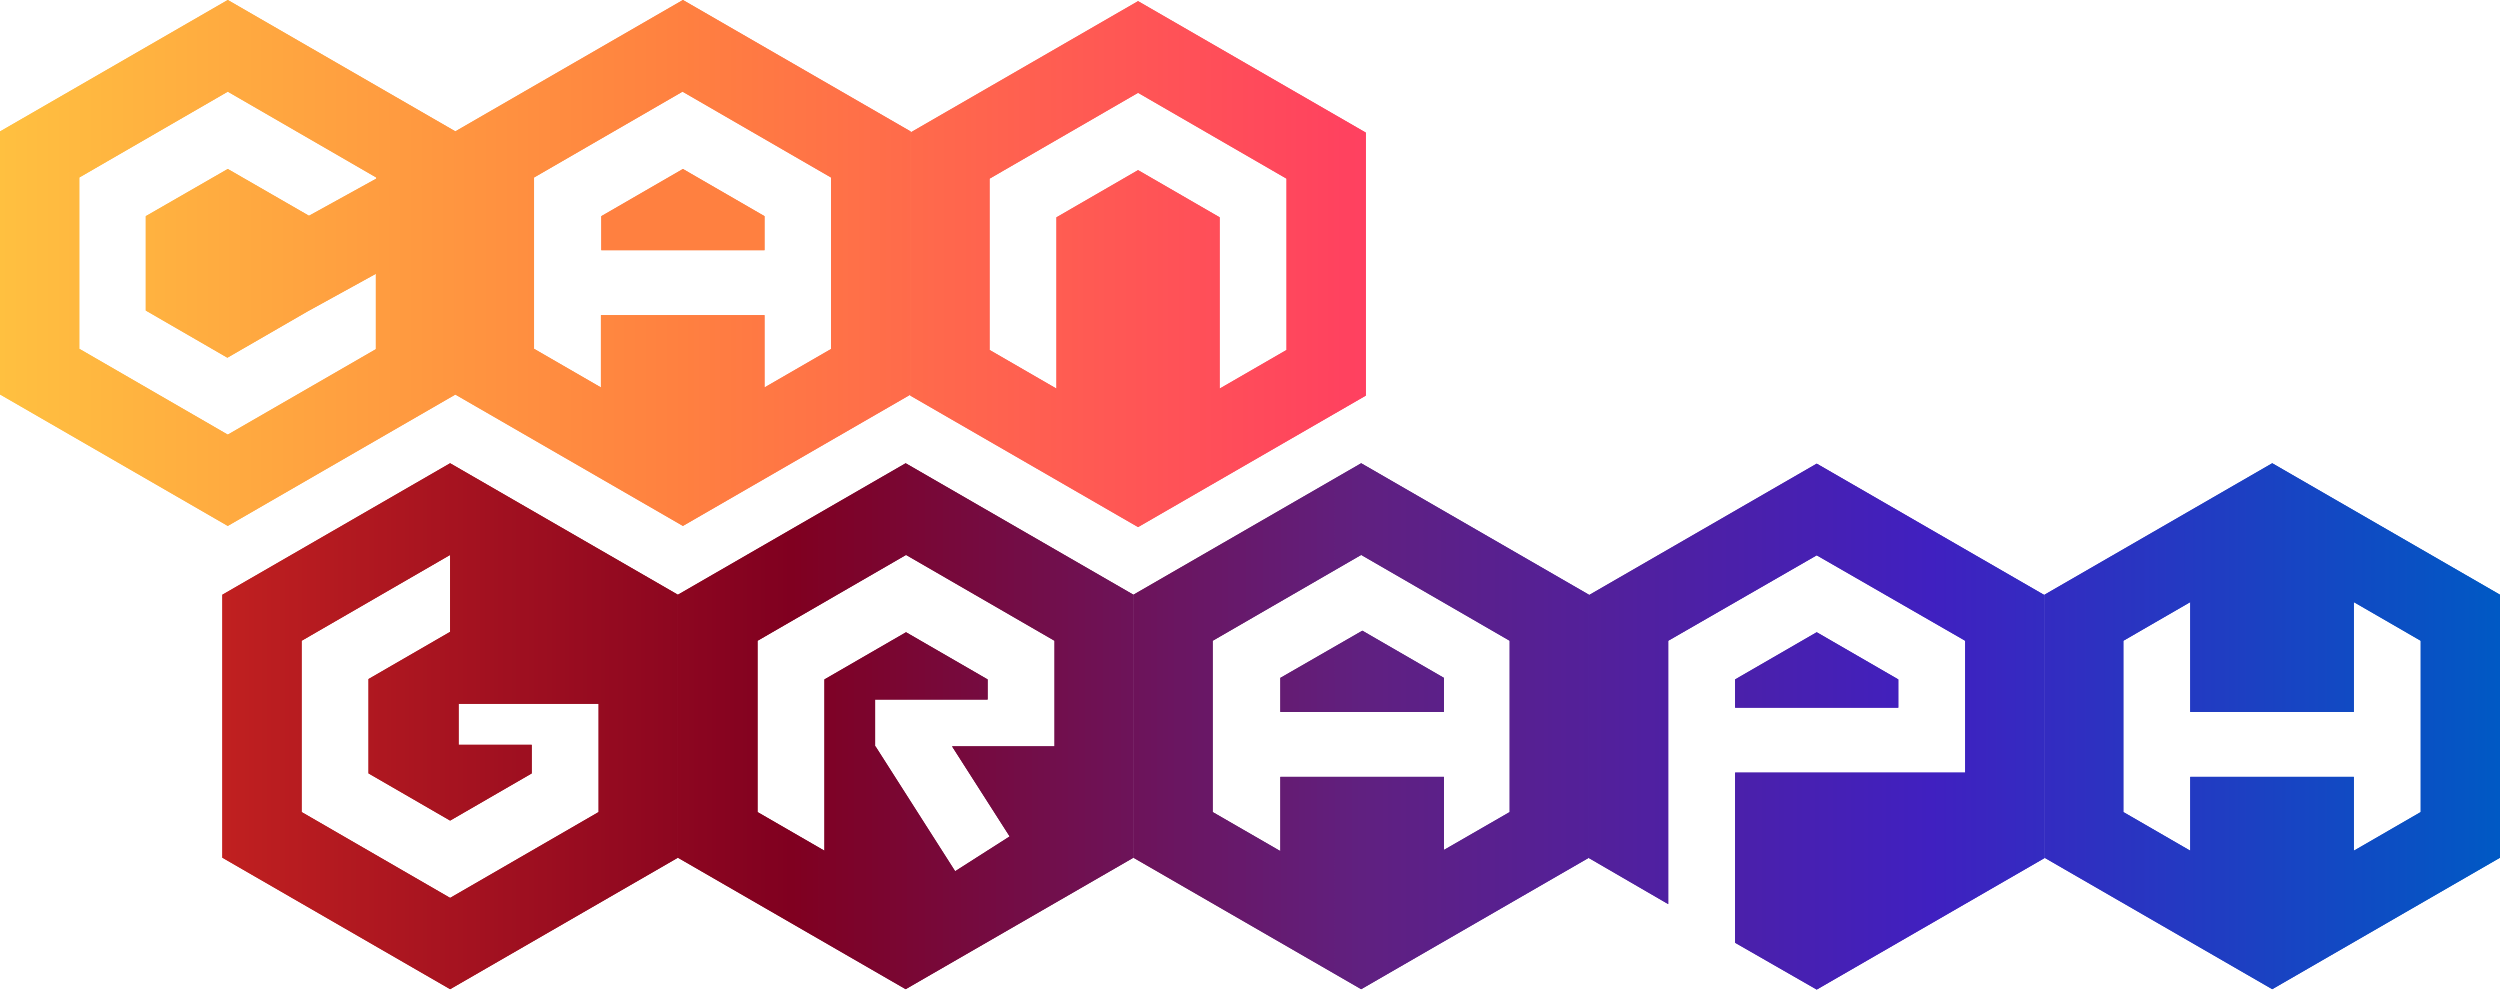 <?xml version="1.0" encoding="UTF-8" standalone="no"?>
<!-- Generator: Adobe Illustrator 23.0.5, SVG Export Plug-In . SVG Version: 6.00 Build 0)  -->

<svg
   version="1.1"
   id="Capa_1"
   x="0px"
   y="0px"
   viewBox="0 0 646.5 255.9"
   xml:space="preserve"
   sodipodi:docname="cangraph-logo.svg"
   width="646.5"
   height="255.9"
   inkscape:version="1.2.1 (9c6d41e410, 2022-07-14)"
   inkscape:export-filename="cangraph-logo.png"
   inkscape:export-xdpi="100"
   inkscape:export-ydpi="100"
   xmlns:inkscape="http://www.inkscape.org/namespaces/inkscape"
   xmlns:sodipodi="http://sodipodi.sourceforge.net/DTD/sodipodi-0.dtd"
   xmlns:xlink="http://www.w3.org/1999/xlink"
   xmlns="http://www.w3.org/2000/svg"
   xmlns:svg="http://www.w3.org/2000/svg"><g
   id="g946"
   style="fill:url(#linearGradient1204);fill-opacity:1;stroke:none;stroke-opacity:1"
   transform="translate(-93.3,-152.4)"><g
     id="g18"
     style="fill:url(#linearGradient1188);fill-opacity:1;stroke:none;stroke-opacity:1">
		<path
   class="st3"
   d="m 445.3,272.2 -58.9,34 v 68 l 58.9,34 58.9,-34 v -68 z m 38.4,90.2 -17,9.8 v -18.9 h -42.3 v 19.2 l -17.5,-10.1 v -44.3 l 38.4,-22.2 38.4,22.2 z"
   id="path14"
   style="fill:url(#linearGradient1184);fill-opacity:1;stroke:none;stroke-opacity:1" />
		<polygon
   class="st3"
   points="424.4,327.7 424.4,336.5 466.7,336.5 466.7,327.7 445.6,315.5 "
   id="polygon16"
   style="fill:url(#linearGradient1186);fill-opacity:1;stroke:none;stroke-opacity:1" />
	</g><g
     id="g24"
     style="fill:url(#linearGradient1192);fill-opacity:1;stroke:none;stroke-opacity:1">
		<polygon
   class="st4"
   points="642.5,362.4 659.7,372.4 659.7,353.3 702,353.3 702,372.4 719.3,362.4 719.3,318.1 702,308.1 702,336.5 659.7,336.5 659.7,308.1 642.5,318.1 "
   id="polygon20"
   style="fill:none;fill-opacity:1;stroke:none;stroke-opacity:1" />
		<path
   class="st5"
   d="m 680.9,272.2 -58.9,34 v 68 l 58.9,34 58.9,-34 v -68 z m 38.4,90.2 -17.3,10 v -19.1 h -42.3 v 19.1 l -17.3,-10 v -44.3 l 17.3,-10 v 28.4 H 702 v -28.4 l 17.3,10 z"
   id="path22"
   style="fill:url(#linearGradient1190);fill-opacity:1;stroke:none;stroke-opacity:1" />
	</g><g
     id="g30"
     style="fill:url(#linearGradient1198);fill-opacity:1;stroke:none;stroke-opacity:1">
		<polygon
   class="st6"
   points="524.7,322.6 524.7,322.6 524.7,318.1 563.1,296 601.5,318.1 601.5,352.2 584.2,352.2 584.2,352.2 542,352.2 542,396.2 563.1,408.3 622,374.3 622,306.3 563.1,272.3 504.2,306.3 504.2,374.3 524.7,386.2 "
   id="polygon26"
   style="fill:url(#linearGradient1194);fill-opacity:1;stroke:none;stroke-opacity:1" />
		<polygon
   class="st6"
   points="584.2,335.4 584.2,328.1 563.1,315.9 542,328.1 542,335.4 "
   id="polygon28"
   style="fill:url(#linearGradient1196);fill-opacity:1;stroke:none;stroke-opacity:1" />
	</g><path
     class="st7"
     d="m 209.7,272.2 -58.9,34 v 68 l 58.9,34 58.9,-34 v -68 z m 38.4,90.2 -38.4,22.2 -38.4,-22.2 v -44.3 l 38.4,-22.2 v 19.9 L 188.6,328 v 24.4 l 21.1,12.2 21.1,-12.2 V 345 h -18.9 v -10.6 h 18.9 17.3 z"
     id="path32"
     style="fill:url(#linearGradient1200);fill-opacity:1;stroke:none;stroke-opacity:1" /><path
     class="st8"
     d="m 327.5,272.2 -58.9,34 v 68 l 58.9,34 58.9,-34 v -68 z m 38.4,73.2 h -10.5 -6.8 -9.1 l 14.9,23.3 -14.1,9 -20.6,-32.3 h -0.1 v -12.1 h 29.1 v -5.2 l -21.1,-12.2 -21.1,12.2 v 44.3 l -17.3,-10 v -44.3 l 38.4,-22.2 38.4,22.2 v 27.3 z"
     id="path34"
     style="fill:url(#linearGradient1202);fill-opacity:1;stroke:none;stroke-opacity:1" /></g><defs
   id="defs41"><linearGradient
   inkscape:collect="always"
   id="linearGradient989"><stop
     style="stop-color:#c02020;stop-opacity:1;"
     offset="0"
     id="stop985" /><stop
     style="stop-color:#800020;stop-opacity:1;"
     offset="0.25"
     id="stop993" /><stop
     style="stop-color:#602080;stop-opacity:1;"
     offset="0.5"
     id="stop995" /><stop
     style="stop-color:#4020c0;stop-opacity:1;"
     offset="0.75"
     id="stop997" /><stop
     style="stop-color:#0059c4;stop-opacity:1;"
     offset="1"
     id="stop987" /></linearGradient><linearGradient
   inkscape:collect="always"
   id="linearGradient975"><stop
     style="stop-color:#000000;stop-opacity:1;"
     offset="0"
     id="stop971" /><stop
     style="stop-color:#000000;stop-opacity:0.8;"
     offset="0.198"
     id="stop979" /><stop
     style="stop-color:#000000;stop-opacity:0.616;"
     offset="0.5"
     id="stop981" /><stop
     style="stop-color:#000000;stop-opacity:0.369;"
     offset="0.95"
     id="stop983" /><stop
     style="stop-color:#000000;stop-opacity:0;"
     offset="1"
     id="stop973" /></linearGradient><linearGradient
   inkscape:collect="always"
   id="linearGradient929"><stop
     style="stop-color:#ffc040;stop-opacity:1;"
     offset="0"
     id="stop925" /><stop
     style="stop-color:#ff8040;stop-opacity:1;"
     offset="0.5"
     id="stop933" /><stop
     style="stop-color:#ff4060;stop-opacity:1;"
     offset="1"
     id="stop927" /></linearGradient>
	
	
	
	
	
	
	
	
<linearGradient
   inkscape:collect="always"
   xlink:href="#linearGradient929"
   id="linearGradient931"
   x1="93.3"
   y1="220.55"
   x2="446.5"
   y2="220.55"
   gradientUnits="userSpaceOnUse" /><linearGradient
   inkscape:collect="always"
   xlink:href="#linearGradient975"
   id="linearGradient977"
   x1="150.3"
   y1="340.25"
   x2="740.3"
   y2="340.25"
   gradientUnits="userSpaceOnUse" /><linearGradient
   inkscape:collect="always"
   xlink:href="#linearGradient989"
   id="linearGradient991"
   x1="150.8"
   y1="340.25"
   x2="739.8"
   y2="340.25"
   gradientUnits="userSpaceOnUse" /><linearGradient
   inkscape:collect="always"
   xlink:href="#linearGradient989"
   id="linearGradient1184"
   gradientUnits="userSpaceOnUse"
   x1="150.8"
   y1="340.25"
   x2="739.8"
   y2="340.25" /><linearGradient
   inkscape:collect="always"
   xlink:href="#linearGradient989"
   id="linearGradient1186"
   gradientUnits="userSpaceOnUse"
   x1="150.8"
   y1="340.25"
   x2="739.8"
   y2="340.25" /><linearGradient
   inkscape:collect="always"
   xlink:href="#linearGradient989"
   id="linearGradient1188"
   gradientUnits="userSpaceOnUse"
   x1="150.8"
   y1="340.25"
   x2="739.8"
   y2="340.25" /><linearGradient
   inkscape:collect="always"
   xlink:href="#linearGradient989"
   id="linearGradient1190"
   gradientUnits="userSpaceOnUse"
   x1="150.8"
   y1="340.25"
   x2="739.8"
   y2="340.25" /><linearGradient
   inkscape:collect="always"
   xlink:href="#linearGradient989"
   id="linearGradient1192"
   gradientUnits="userSpaceOnUse"
   x1="150.8"
   y1="340.25"
   x2="739.8"
   y2="340.25" /><linearGradient
   inkscape:collect="always"
   xlink:href="#linearGradient989"
   id="linearGradient1194"
   gradientUnits="userSpaceOnUse"
   x1="150.8"
   y1="340.25"
   x2="739.8"
   y2="340.25" /><linearGradient
   inkscape:collect="always"
   xlink:href="#linearGradient989"
   id="linearGradient1196"
   gradientUnits="userSpaceOnUse"
   x1="150.8"
   y1="340.25"
   x2="739.8"
   y2="340.25" /><linearGradient
   inkscape:collect="always"
   xlink:href="#linearGradient989"
   id="linearGradient1198"
   gradientUnits="userSpaceOnUse"
   x1="150.8"
   y1="340.25"
   x2="739.8"
   y2="340.25" /><linearGradient
   inkscape:collect="always"
   xlink:href="#linearGradient989"
   id="linearGradient1200"
   gradientUnits="userSpaceOnUse"
   x1="150.8"
   y1="340.25"
   x2="739.8"
   y2="340.25" /><linearGradient
   inkscape:collect="always"
   xlink:href="#linearGradient989"
   id="linearGradient1202"
   gradientUnits="userSpaceOnUse"
   x1="150.8"
   y1="340.25"
   x2="739.8"
   y2="340.25" /><linearGradient
   inkscape:collect="always"
   xlink:href="#linearGradient989"
   id="linearGradient1204"
   gradientUnits="userSpaceOnUse"
   x1="150.8"
   y1="340.25"
   x2="739.8"
   y2="340.25" /><linearGradient
   inkscape:collect="always"
   xlink:href="#linearGradient929"
   id="linearGradient1206"
   gradientUnits="userSpaceOnUse"
   x1="93.3"
   y1="220.55"
   x2="446.5"
   y2="220.55" /><linearGradient
   inkscape:collect="always"
   xlink:href="#linearGradient929"
   id="linearGradient1208"
   gradientUnits="userSpaceOnUse"
   x1="93.3"
   y1="220.55"
   x2="446.5"
   y2="220.55" /><linearGradient
   inkscape:collect="always"
   xlink:href="#linearGradient929"
   id="linearGradient1210"
   gradientUnits="userSpaceOnUse"
   x1="93.3"
   y1="220.55"
   x2="446.5"
   y2="220.55" /><linearGradient
   inkscape:collect="always"
   xlink:href="#linearGradient929"
   id="linearGradient1212"
   gradientUnits="userSpaceOnUse"
   x1="93.3"
   y1="220.55"
   x2="446.5"
   y2="220.55" /><linearGradient
   inkscape:collect="always"
   xlink:href="#linearGradient989"
   id="linearGradient1214"
   gradientUnits="userSpaceOnUse"
   x1="150.8"
   y1="340.25"
   x2="739.8"
   y2="340.25" /><linearGradient
   inkscape:collect="always"
   xlink:href="#linearGradient989"
   id="linearGradient1216"
   gradientUnits="userSpaceOnUse"
   x1="150.8"
   y1="340.25"
   x2="739.8"
   y2="340.25" /><linearGradient
   inkscape:collect="always"
   xlink:href="#linearGradient989"
   id="linearGradient1218"
   gradientUnits="userSpaceOnUse"
   x1="150.8"
   y1="340.25"
   x2="739.8"
   y2="340.25" /><linearGradient
   inkscape:collect="always"
   xlink:href="#linearGradient989"
   id="linearGradient1220"
   gradientUnits="userSpaceOnUse"
   x1="150.8"
   y1="340.25"
   x2="739.8"
   y2="340.25" /><linearGradient
   inkscape:collect="always"
   xlink:href="#linearGradient989"
   id="linearGradient1222"
   gradientUnits="userSpaceOnUse"
   x1="150.8"
   y1="340.25"
   x2="739.8"
   y2="340.25" /><linearGradient
   inkscape:collect="always"
   xlink:href="#linearGradient989"
   id="linearGradient1224"
   gradientUnits="userSpaceOnUse"
   x1="150.8"
   y1="340.25"
   x2="739.8"
   y2="340.25" /><linearGradient
   inkscape:collect="always"
   xlink:href="#linearGradient989"
   id="linearGradient1226"
   gradientUnits="userSpaceOnUse"
   x1="150.8"
   y1="340.25"
   x2="739.8"
   y2="340.25" /><linearGradient
   inkscape:collect="always"
   xlink:href="#linearGradient989"
   id="linearGradient1228"
   gradientUnits="userSpaceOnUse"
   x1="150.8"
   y1="340.25"
   x2="739.8"
   y2="340.25" /><linearGradient
   inkscape:collect="always"
   xlink:href="#linearGradient989"
   id="linearGradient1230"
   gradientUnits="userSpaceOnUse"
   x1="150.8"
   y1="340.25"
   x2="739.8"
   y2="340.25" /><linearGradient
   inkscape:collect="always"
   xlink:href="#linearGradient989"
   id="linearGradient1232"
   gradientUnits="userSpaceOnUse"
   x1="150.8"
   y1="340.25"
   x2="739.8"
   y2="340.25" /><linearGradient
   inkscape:collect="always"
   xlink:href="#linearGradient989"
   id="linearGradient1234"
   gradientUnits="userSpaceOnUse"
   x1="150.8"
   y1="340.25"
   x2="739.8"
   y2="340.25" /><linearGradient
   inkscape:collect="always"
   xlink:href="#linearGradient929"
   id="linearGradient1236"
   gradientUnits="userSpaceOnUse"
   x1="93.3"
   y1="220.55"
   x2="446.5"
   y2="220.55" /><linearGradient
   inkscape:collect="always"
   xlink:href="#linearGradient929"
   id="linearGradient1238"
   gradientUnits="userSpaceOnUse"
   x1="93.3"
   y1="220.55"
   x2="446.5"
   y2="220.55" /><linearGradient
   inkscape:collect="always"
   xlink:href="#linearGradient929"
   id="linearGradient1240"
   gradientUnits="userSpaceOnUse"
   x1="93.3"
   y1="220.55"
   x2="446.5"
   y2="220.55" /></defs><sodipodi:namedview
   id="namedview39"
   pagecolor="#ffffff"
   bordercolor="#666666"
   borderopacity="1.0"
   inkscape:showpageshadow="2"
   inkscape:pageopacity="0.0"
   inkscape:pagecheckerboard="0"
   inkscape:deskcolor="#d1d1d1"
   showgrid="false"
   inkscape:zoom="1.5395044"
   inkscape:cx="296.84878"
   inkscape:cy="145.50137"
   inkscape:window-width="1920"
   inkscape:window-height="993"
   inkscape:window-x="0"
   inkscape:window-y="0"
   inkscape:window-maximized="1"
   inkscape:current-layer="Capa_1" />
<style
   type="text/css"
   id="style2">
	.st0{fill:#FFC040;}
	.st1{fill:#FF4060;}
	.st2{fill:#FF8040;}
	.st3{fill:#602080;}
	.st4{fill:none;}
	.st5{fill:#0059C4;}
	.st6{fill:#4020C0;}
	.st7{fill:#C02020;}
	.st8{fill:#800020;}
</style>
<g
   id="g12"
   transform="translate(-93.3,-152.4)">
		<g
   id="g900"
   style="fill:url(#linearGradient1212);fill-opacity:1"><path
     class="st0"
     d="m 152.2,152.4 -58.9,34 v 68 l 58.9,34 58.9,-34 v -68 z m 0,112.4 -38.4,-22.2 v -44.3 l 38.4,-22.2 38.4,22.2 v 0.3 l -17.4,9.6 -21,-12.1 -21.2,12.2 v 24.4 l 21.1,12.2 20.6,-11.9 17.8,-9.8 v 19.5 z"
     id="path4"
     style="fill:url(#linearGradient1206);fill-opacity:1" /><path
     class="st1"
     d="m 387.6,152.7 -58.9,34 v 68 l 58.9,34 58.9,-34 v -68 z m 38.4,90.2 -17.3,10 v -44.3 l -21.1,-12.2 -21.1,12.2 v 44.3 l -17.3,-10 v -44.3 l 38.4,-22.2 38.4,22.2 z"
     id="path6"
     style="fill:url(#linearGradient1208);fill-opacity:1" /><path
     class="st2"
     d="m 269.9,152.4 -58.9,34 v 68 l 58.9,34 58.9,-34 v -68 z m 38.4,90.2 -17.3,10 v -18.7 h -42.3 v 18.7 l -17.3,-10 v -44.3 l 38.4,-22.2 38.4,22.2 v 44.3 z"
     id="path8"
     style="fill:url(#linearGradient1210);fill-opacity:1" /></g>
		<polygon
   class="st2"
   points="269.9,196.1 248.8,208.3 248.8,217.1 291,217.1 291,208.3 "
   id="polygon10" />
	</g>
<g
   id="g1170"
   style="fill:url(#linearGradient1234);fill-opacity:1;stroke:none;stroke-opacity:1"
   transform="translate(-93.3,-152.4)"><g
     id="g1152"
     style="fill:url(#linearGradient1218);fill-opacity:1;stroke:none;stroke-opacity:1">
		<path
   class="st3"
   d="m 445.3,272.2 -58.9,34 v 68 l 58.9,34 58.9,-34 v -68 z m 38.4,90.2 -17,9.8 v -18.9 h -42.3 v 19.2 l -17.5,-10.1 v -44.3 l 38.4,-22.2 38.4,22.2 z"
   id="path1148"
   style="fill:url(#linearGradient1214);fill-opacity:1;stroke:none;stroke-opacity:1" />
		<polygon
   class="st3"
   points="424.4,327.7 424.4,336.5 466.7,336.5 466.7,327.7 445.6,315.5 "
   id="polygon1150"
   style="fill:url(#linearGradient1216);fill-opacity:1;stroke:none;stroke-opacity:1" />
	</g><g
     id="g1158"
     style="fill:url(#linearGradient1222);fill-opacity:1;stroke:none;stroke-opacity:1">
		<polygon
   class="st4"
   points="642.5,362.4 659.7,372.4 659.7,353.3 702,353.3 702,372.4 719.3,362.4 719.3,318.1 702,308.1 702,336.5 659.7,336.5 659.7,308.1 642.5,318.1 "
   id="polygon1154"
   style="fill:none;fill-opacity:1;stroke:none;stroke-opacity:1" />
		<path
   class="st5"
   d="m 680.9,272.2 -58.9,34 v 68 l 58.9,34 58.9,-34 v -68 z m 38.4,90.2 -17.3,10 v -19.1 h -42.3 v 19.1 l -17.3,-10 v -44.3 l 17.3,-10 v 28.4 H 702 v -28.4 l 17.3,10 z"
   id="path1156"
   style="fill:url(#linearGradient1220);fill-opacity:1;stroke:none;stroke-opacity:1" />
	</g><g
     id="g1164"
     style="fill:url(#linearGradient1228);fill-opacity:1;stroke:none;stroke-opacity:1">
		<polygon
   class="st6"
   points="524.7,322.6 524.7,322.6 524.7,318.1 563.1,296 601.5,318.1 601.5,352.2 584.2,352.2 584.2,352.2 542,352.2 542,396.2 563.1,408.3 622,374.3 622,306.3 563.1,272.3 504.2,306.3 504.2,374.3 524.7,386.2 "
   id="polygon1160"
   style="fill:url(#linearGradient1224);fill-opacity:1;stroke:none;stroke-opacity:1" />
		<polygon
   class="st6"
   points="584.2,335.4 584.2,328.1 563.1,315.9 542,328.1 542,335.4 "
   id="polygon1162"
   style="fill:url(#linearGradient1226);fill-opacity:1;stroke:none;stroke-opacity:1" />
	</g><path
     class="st7"
     d="m 209.7,272.2 -58.9,34 v 68 l 58.9,34 58.9,-34 v -68 z m 38.4,90.2 -38.4,22.2 -38.4,-22.2 v -44.3 l 38.4,-22.2 v 19.9 L 188.6,328 v 24.4 l 21.1,12.2 21.1,-12.2 V 345 h -18.9 v -10.6 h 18.9 17.3 z"
     id="path1166"
     style="fill:url(#linearGradient1230);fill-opacity:1;stroke:none;stroke-opacity:1" /><path
     class="st8"
     d="m 327.5,272.2 -58.9,34 v 68 l 58.9,34 58.9,-34 v -68 z m 38.4,73.2 h -10.5 -6.8 -9.1 l 14.9,23.3 -14.1,9 -20.6,-32.3 h -0.1 v -12.1 h 29.1 v -5.2 l -21.1,-12.2 -21.1,12.2 v 44.3 l -17.3,-10 v -44.3 l 38.4,-22.2 38.4,22.2 v 27.3 z"
     id="path1168"
     style="fill:url(#linearGradient1232);fill-opacity:1;stroke:none;stroke-opacity:1" /></g><g
   id="g1182"
   transform="translate(-93.3,-152.4)">
		<g
   id="g1178"
   style="fill:url(#linearGradient931);fill-opacity:1"><path
     class="st0"
     d="m 152.2,152.4 -58.9,34 v 68 l 58.9,34 58.9,-34 v -68 z m 0,112.4 -38.4,-22.2 v -44.3 l 38.4,-22.2 38.4,22.2 v 0.3 l -17.4,9.6 -21,-12.1 -21.2,12.2 v 24.4 l 21.1,12.2 20.6,-11.9 17.8,-9.8 v 19.5 z"
     id="path1172"
     style="fill:url(#linearGradient1236);fill-opacity:1" /><path
     class="st1"
     d="m 387.6,152.7 -58.9,34 v 68 l 58.9,34 58.9,-34 v -68 z m 38.4,90.2 -17.3,10 v -44.3 l -21.1,-12.2 -21.1,12.2 v 44.3 l -17.3,-10 v -44.3 l 38.4,-22.2 38.4,22.2 z"
     id="path1174"
     style="fill:url(#linearGradient1238);fill-opacity:1" /><path
     class="st2"
     d="m 269.9,152.4 -58.9,34 v 68 l 58.9,34 58.9,-34 v -68 z m 38.4,90.2 -17.3,10 v -18.7 h -42.3 v 18.7 l -17.3,-10 v -44.3 l 38.4,-22.2 38.4,22.2 v 44.3 z"
     id="path1176"
     style="fill:url(#linearGradient1240);fill-opacity:1" /></g>
		<polygon
   class="st2"
   points="269.9,196.1 248.8,208.3 248.8,217.1 291,217.1 291,208.3 "
   id="polygon1180" />
	</g></svg>
